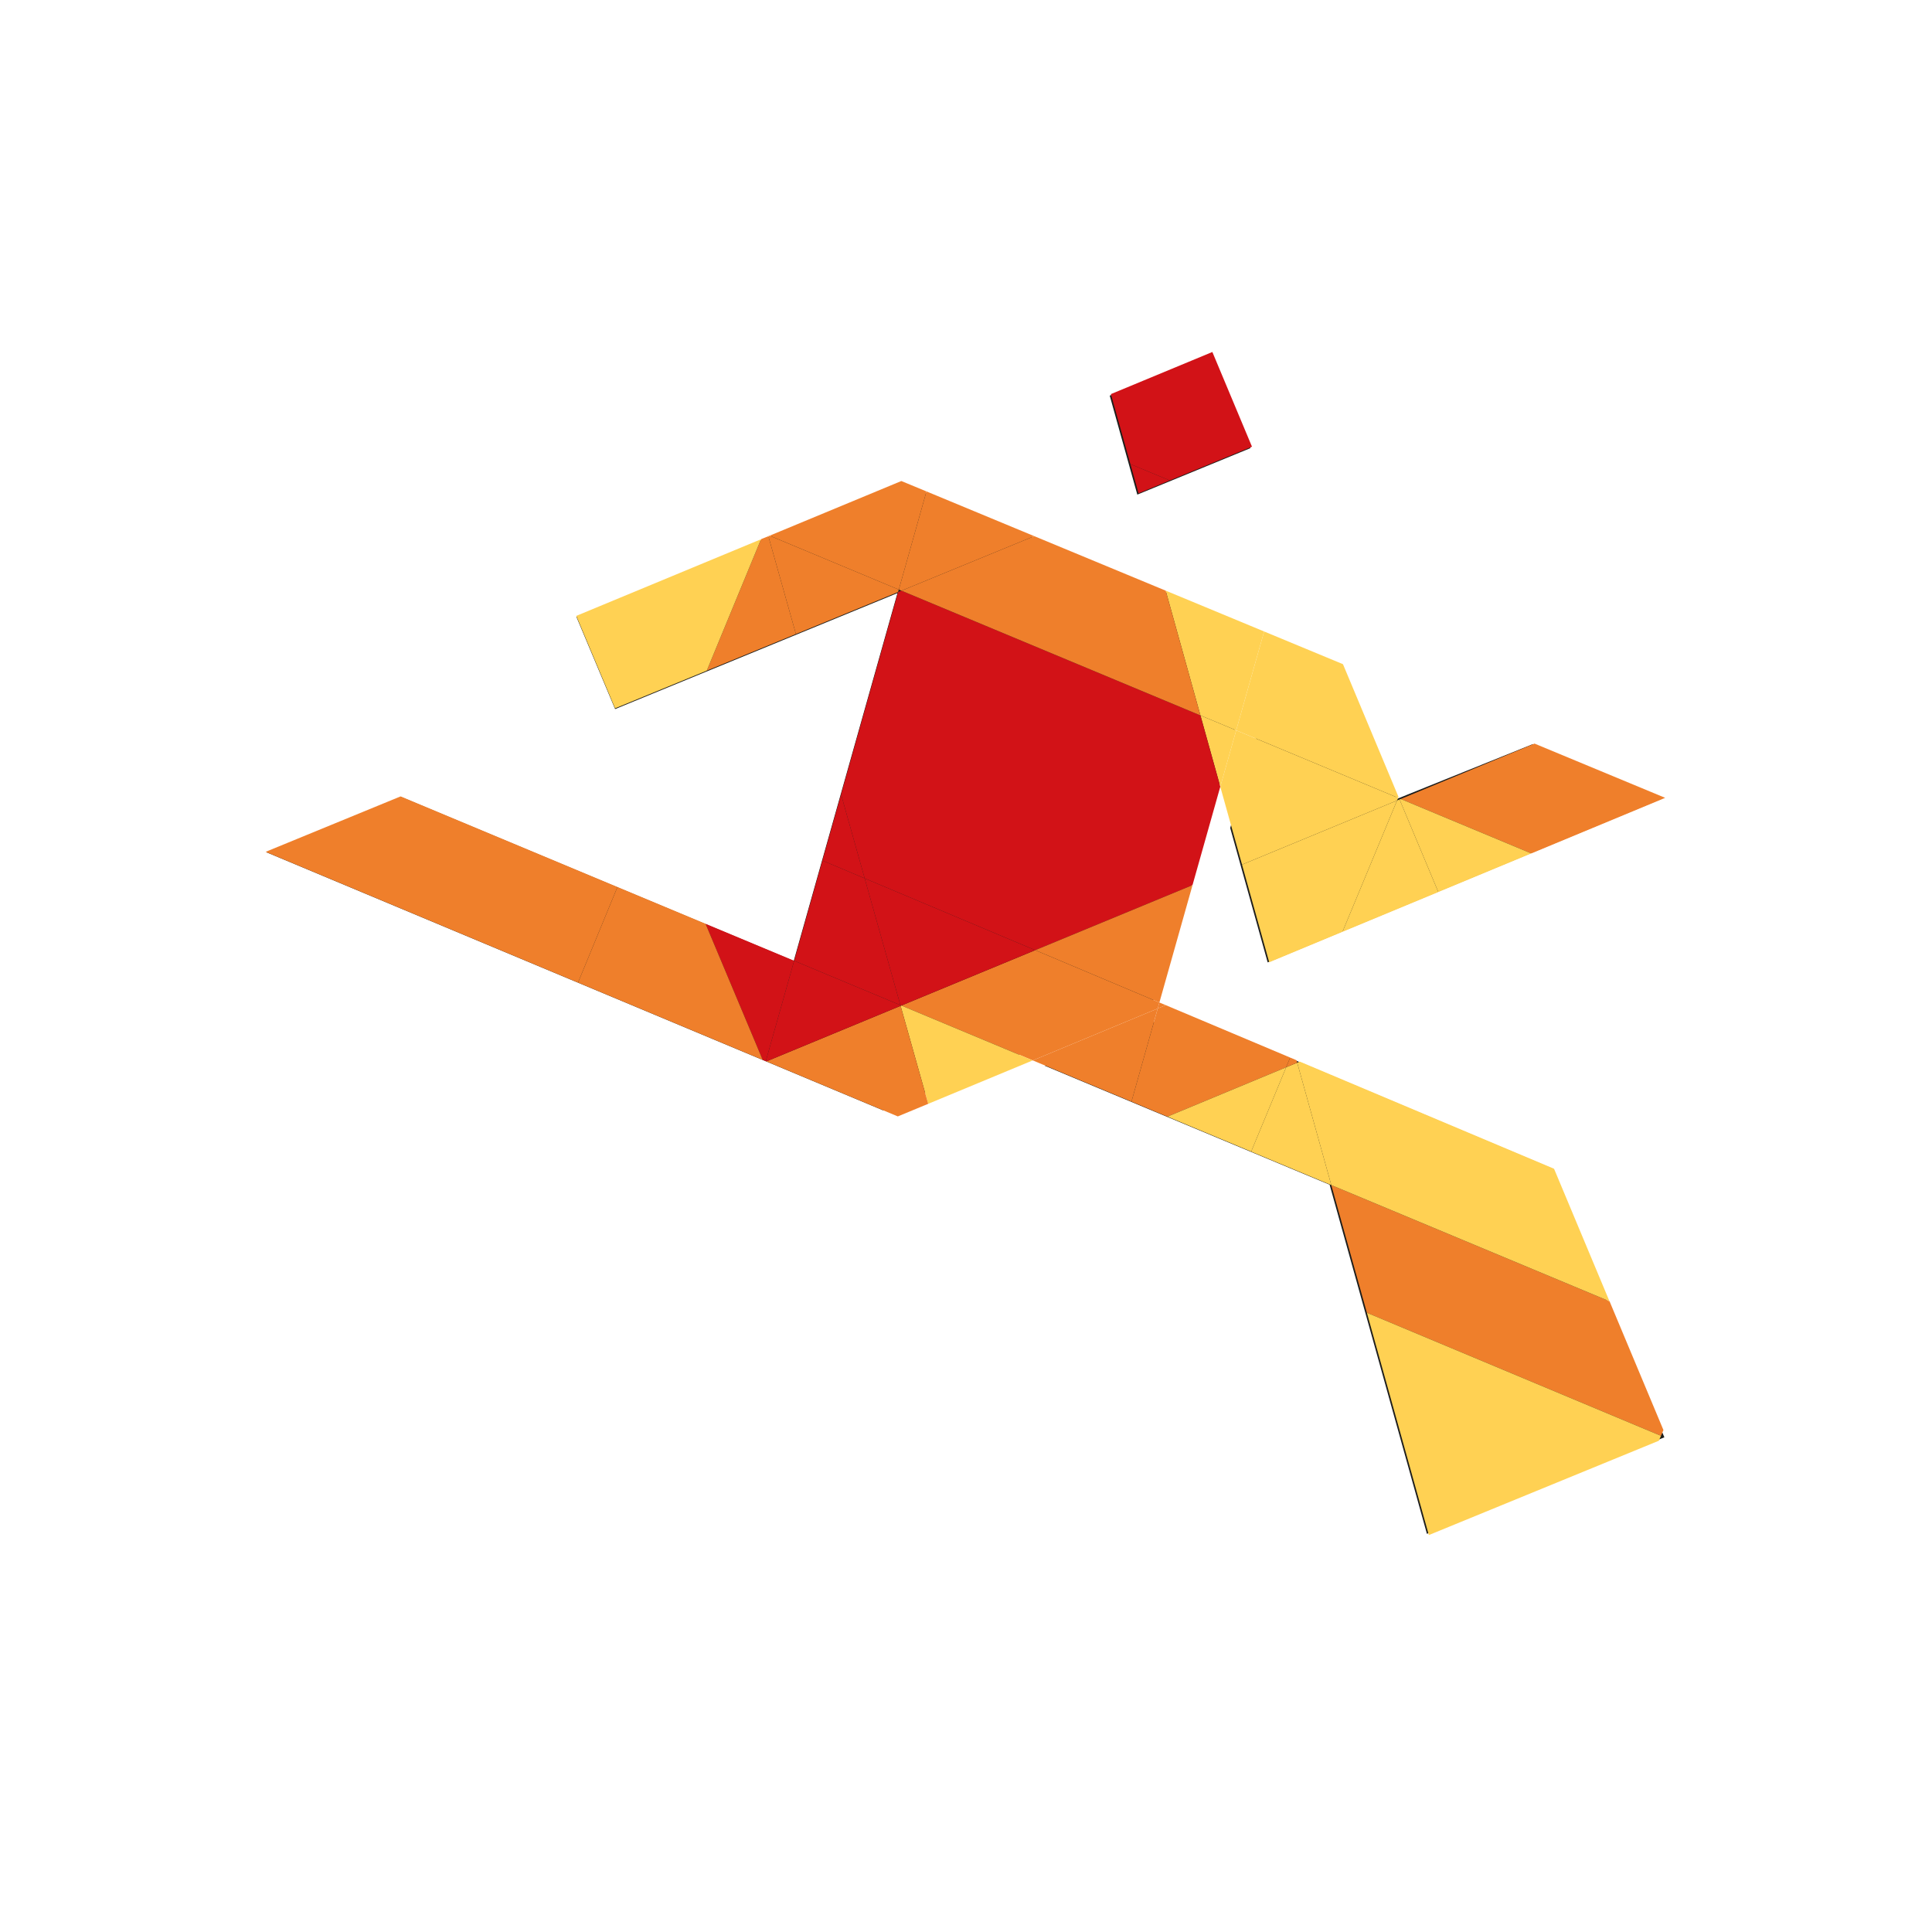 <?xml version="1.0" encoding="UTF-8" standalone="no"?>
<svg xmlns:dc="http://purl.org/dc/elements/1.1/" xmlns:cc="http://creativecommons.org/ns#" xmlns:rdf="http://www.w3.org/1999/02/22-rdf-syntax-ns#" xmlns:svg="http://www.w3.org/2000/svg" xmlns="http://www.w3.org/2000/svg" viewBox="768 384 1024 576" height="256" width="256" xml:space="preserve" id="svg2" version="1.1">
  <defs id="defs6">
    <clipPath id="clipPath18" clipPathUnits="userSpaceOnUse">
      <path id="path16" d="M 0,1080 H 1920 V 0 H 0 Z" />
    </clipPath>
  </defs>
  <g transform="matrix(1.333,0,0,-1.333,0,1440)" id="g10">
    <g transform="translate(1078.147,708.773)" id="g56">
      <path id="path58" style="fill:#1d1d1b;fill-opacity:1;fill-rule:nonzero;stroke:none" d="m 0,0 -143.873,59.672 -128.941,-53.484 15.388,-36.658 112.268,46.112 -41.244,-146.256 -156.123,65.195 -53.537,-21.991 245.129,-102.589 110.027,44.997 z" />
    </g>
    <g transform="translate(1193.175,495.673)" id="g60">
      <path id="path62" style="fill:#1d1d1b;fill-opacity:1;fill-rule:nonzero;stroke:none" d="m 0,0 -147.994,62.345 -53.562,-21.562 113.203,-47.271 38.688,-138.818 94.407,38.373 z" />
    </g>
    <g transform="translate(1080.189,577.58)" id="g64">
      <path id="path66" style="fill:#1d1d1b;fill-opacity:1;fill-rule:nonzero;stroke:none" d="M 0,0 156.691,65.063 105.229,86.705 51.495,65.063 29.254,118.214 5.964,127.872 v -1.229 L -14.891,53.438 Z" />
    </g>
    <g transform="translate(1073.352,782.061)" id="g68">
      <path id="path70" style="fill:#1d1d1b;fill-opacity:1;fill-rule:nonzero;stroke:none" d="M 0,0 -15.715,37.555 -55.961,20.864 -44.996,-18.481 Z" />
    </g>
    <g transform="translate(1186.314,664.57)" id="g72">
      <path id="path74" style="fill:#ef7f2b;fill-opacity:1;fill-rule:nonzero;stroke:none" d="M 0,0 51.928,-21.561 -1.3,-43.663 H -1.317 L -53.207,-22.02 -0.025,0 Z" />
    </g>
    <g transform="translate(1237.554,391.622)" id="g76">
      <path id="path78" style="fill:#ef7f2b;fill-opacity:1;fill-rule:nonzero;stroke:none" d="M 0,0 -0.982,-2.298 -117.911,46.65 -132.062,97.41 -21.458,51.22 h 0.023 z" />
    </g>
    <g transform="translate(1236.571,389.324)" id="g80">
      <path id="path82" style="fill:#ffd153;fill-opacity:1;fill-rule:nonzero;stroke:none" d="m 0,0 -0.836,-1.938 -91.463,-37.509 -24.63,88.395 z" />
    </g>
    <g transform="translate(1194.057,495.525)" id="g84">
      <path id="path86" style="fill:#ffd153;fill-opacity:1;fill-rule:nonzero;stroke:none" d="m 0,0 22.039,-52.684 -110.603,46.191 -13.567,48.676 1.022,0.42 z" />
    </g>
    <g transform="translate(1184.997,620.907)" id="g88">
      <path id="path90" style="fill:#ffd153;fill-opacity:1;fill-rule:nonzero;stroke:none" d="m 0,0 -36.966,-15.34 -15.403,36.796 0.479,0.187 z" />
    </g>
    <g transform="translate(1148.031,605.567)" id="g92">
      <path id="path94" style="fill:#ffd153;fill-opacity:1;fill-rule:nonzero;stroke:none" d="m 0,0 v -0.021 l -38.095,-15.803 21.689,52.203 1.003,0.417 z" />
    </g>
    <g transform="translate(1110.127,696.152)" id="g96">
      <path id="path98" style="fill:#ffd153;fill-opacity:1;fill-rule:nonzero;stroke:none" d="m 0,0 22.084,-52.786 -0.145,-0.375 -64.394,26.865 11.106,39.299 z" />
    </g>
    <g transform="translate(1132.066,642.991)" id="g100">
      <path id="path102" style="fill:#ffd153;fill-opacity:1;fill-rule:nonzero;stroke:none" d="m 0,0 -0.441,-1.045 -61.635,-25.484 -8.643,30.974 6.324,22.419 z" />
    </g>
    <g transform="translate(1131.625,641.946)" id="g104">
      <path id="path106" style="fill:#ffd153;fill-opacity:1;fill-rule:nonzero;stroke:none" d="m 0,0 -21.688,-52.203 -29.135,-12.104 -10.812,38.823 z" />
    </g>
    <g transform="translate(1091.926,537.708)" id="g108">
      <path id="path110" style="fill:#ffd153;fill-opacity:1;fill-rule:nonzero;stroke:none" d="m 0,0 13.566,-48.676 -31.871,13.3 v 0.019 l 13.921,33.521 v 0.022 z" />
    </g>
    <g transform="translate(1091.655,538.669)" id="g112">
      <path id="path114" style="fill:#ef7f2b;fill-opacity:1;fill-rule:nonzero;stroke:none" d="m 0,0 0.271,-0.961 -4.384,-1.814 1.589,3.841 h 0.017 z" />
    </g>
    <g transform="translate(1089.131,539.735)" id="g116">
      <path id="path118" style="fill:#ef7f2b;fill-opacity:1;fill-rule:nonzero;stroke:none" d="m 0,0 -1.589,-3.841 v -0.022 l -47.212,-19.619 h -0.042 l -14.257,5.967 10.437,37.011 v 0.018 l 3.192,1.317 h 0.025 z" />
    </g>
    <g transform="translate(1087.542,535.872)" id="g120">
      <path id="path122" style="fill:#ffd153;fill-opacity:1;fill-rule:nonzero;stroke:none" d="m 0,0 -13.921,-33.521 -33.291,13.902 z" />
    </g>
    <g transform="translate(1078.778,709.155)" id="g124">
      <path id="path126" style="fill:#ffd153;fill-opacity:1;fill-rule:nonzero;stroke:none" d="m 0,0 -11.106,-39.3 -14.215,5.925 -13.816,49.615 z" />
    </g>
    <g transform="translate(1058.195,820.284)" id="g128">
      <path id="path130" style="fill:#d21217;fill-opacity:1;fill-rule:nonzero;stroke:none" d="m 0,0 15.757,-37.657 -32.686,-13.42 -15.654,6.493 -7.761,27.842 z" />
    </g>
    <g transform="translate(1067.672,669.856)" id="g132">
      <path id="path134" style="fill:#ffd153;fill-opacity:1;fill-rule:nonzero;stroke:none" d="M 0,0 -6.324,-22.419 -14.215,5.925 Z" />
    </g>
    <g transform="translate(1053.457,675.78)" id="g136">
      <path id="path138" style="fill:#d21217;fill-opacity:1;fill-rule:nonzero;stroke:none" d="M 0,0 7.891,-28.344 -3.148,-67.459 v -0.021 l -62.536,-25.859 -67.818,28.552 -9.392,33.396 v 0.021 l 22.667,80.42 1.338,0.544 h 0.021 z" />
    </g>
    <g transform="translate(1039.642,725.395)" id="g140">
      <path id="path142" style="fill:#ef7f2b;fill-opacity:1;fill-rule:nonzero;stroke:none" d="M 0,0 13.815,-49.615 -105.053,-0.021 -52.267,21.664 -0.023,0 Z" />
    </g>
    <g transform="translate(1050.309,608.3)" id="g144">
      <path id="path146" style="fill:#ef7f2b;fill-opacity:1;fill-rule:nonzero;stroke:none" d="m 0,0 -13.174,-46.671 -49.361,20.812 z" />
    </g>
    <g transform="translate(1041.267,769.207)" id="g148">
      <path id="path150" style="fill:#d21217;fill-opacity:1;fill-rule:nonzero;stroke:none" d="M 0,0 -12.418,-5.116 -15.654,6.493 Z" />
    </g>
    <g transform="translate(1037.135,561.628)" id="g152">
      <path id="path154" style="fill:#ef7f2b;fill-opacity:1;fill-rule:nonzero;stroke:none" d="M 0,0 2.525,-1.062 -0.667,-2.379 Z" />
    </g>
    <g transform="translate(1037.135,561.628)" id="g156">
      <path id="path158" style="fill:#ef7f2b;fill-opacity:1;fill-rule:nonzero;stroke:none" d="m 0,0 -0.667,-2.379 v -0.019 l -49.679,-20.625 h -0.017 l -52.225,21.815 53.227,22.02 z" />
    </g>
    <g transform="translate(1036.468,559.231)" id="g160">
      <path id="path162" style="fill:#ef7f2b;fill-opacity:1;fill-rule:nonzero;stroke:none" d="m 0,0 -10.437,-37.011 -39.242,16.386 z" />
    </g>
    <g transform="translate(987.773,582.441)" id="g164">
      <path id="path166" style="fill:#d21217;fill-opacity:1;fill-rule:nonzero;stroke:none" d="m 0,0 -53.227,-22.021 -0.396,0.146 v 0.018 l -14.195,50.409 z" />
    </g>
    <g transform="translate(944.523,764.846)" id="g168">
      <path id="path170" style="fill:#ef7f2b;fill-opacity:1;fill-rule:nonzero;stroke:none" d="M 0,0 42.852,-17.787 -9.935,-39.472 h -0.02 l -1.043,0.438 z" />
    </g>
    <g transform="translate(986.771,538.606)" id="g172">
      <path id="path174" style="fill:#ffd153;fill-opacity:1;fill-rule:nonzero;stroke:none" d="m 0,0 -41.559,-17.261 -10.98,38.949 0.314,0.127 z" />
    </g>
    <g transform="translate(945.213,521.345)" id="g176">
      <path id="path178" style="fill:#ef7f2b;fill-opacity:1;fill-rule:nonzero;stroke:none" d="M 0,0 -12.086,-5.007 -64.35,16.865 -10.98,38.949 Z" />
    </g>
    <g transform="translate(944.523,764.846)" id="g180">
      <path id="path182" style="fill:#ef7f2b;fill-opacity:1;fill-rule:nonzero;stroke:none" d="m 0,0 -10.998,-39.034 h -0.024 L -62.364,-17.6 -9.998,4.131 Z" />
    </g>
    <g transform="translate(934.15,560.566)" id="g184">
      <path id="path186" style="fill:#d21217;fill-opacity:1;fill-rule:nonzero;stroke:none" d="m 0,0 0.082,-0.272 -53.369,-22.084 -0.232,0.081 11.273,39.931 L 0,0.018 Z" />
    </g>
    <g transform="translate(919.955,610.993)" id="g188">
      <path id="path190" style="fill:#d21217;fill-opacity:1;fill-rule:nonzero;stroke:none" d="M 0,0 14.195,-50.409 -28.051,-32.771 -16.82,7.097 Z" />
    </g>
    <g transform="translate(933.501,725.812)" id="g192">
      <path id="path194" style="fill:#ef7f2b;fill-opacity:1;fill-rule:nonzero;stroke:none" d="m 0,0 -0.271,-0.981 -40.617,-16.697 -10.955,38.907 v 0.019 l 0.477,0.187 h 0.024 z" />
    </g>
    <g transform="translate(910.563,644.389)" id="g196">
      <path id="path198" style="fill:#d21217;fill-opacity:1;fill-rule:nonzero;stroke:none" d="m 0,0 9.392,-33.396 -16.821,7.097 z" />
    </g>
    <g transform="translate(881.658,747.042)" id="g200">
      <path id="path202" style="fill:#ef7f2b;fill-opacity:1;fill-rule:nonzero;stroke:none" d="m 0,0 10.955,-38.907 -35.44,-14.55 21.561,52.243 v 0.024 z" />
    </g>
    <g transform="translate(891.904,578.222)" id="g204">
      <path id="path206" style="fill:#d21217;fill-opacity:1;fill-rule:nonzero;stroke:none" d="m 0,0 -11.272,-39.931 -1.23,0.526 -22.709,54.099 z" />
    </g>
    <g transform="translate(856.693,592.917)" id="g208">
      <path id="path210" style="fill:#ef7f2b;fill-opacity:1;fill-rule:nonzero;stroke:none" d="m 0,0 22.709,-54.099 -73.43,30.723 15.676,38.007 z" />
    </g>
    <g transform="translate(878.734,745.828)" id="g212">
      <path id="path214" style="fill:#ffd153;fill-opacity:1;fill-rule:nonzero;stroke:none" d="m 0,0 -21.562,-52.243 -36.466,-14.984 -15.423,36.754 z" />
    </g>
    <g transform="translate(821.648,607.548)" id="g216">
      <path id="path218" style="fill:#ef7f2b;fill-opacity:1;fill-rule:nonzero;stroke:none" d="m 0,0 -15.676,-38.007 -124.213,51.995 53.644,22.038 h 0.02 z" />
    </g>
  </g>
</svg>